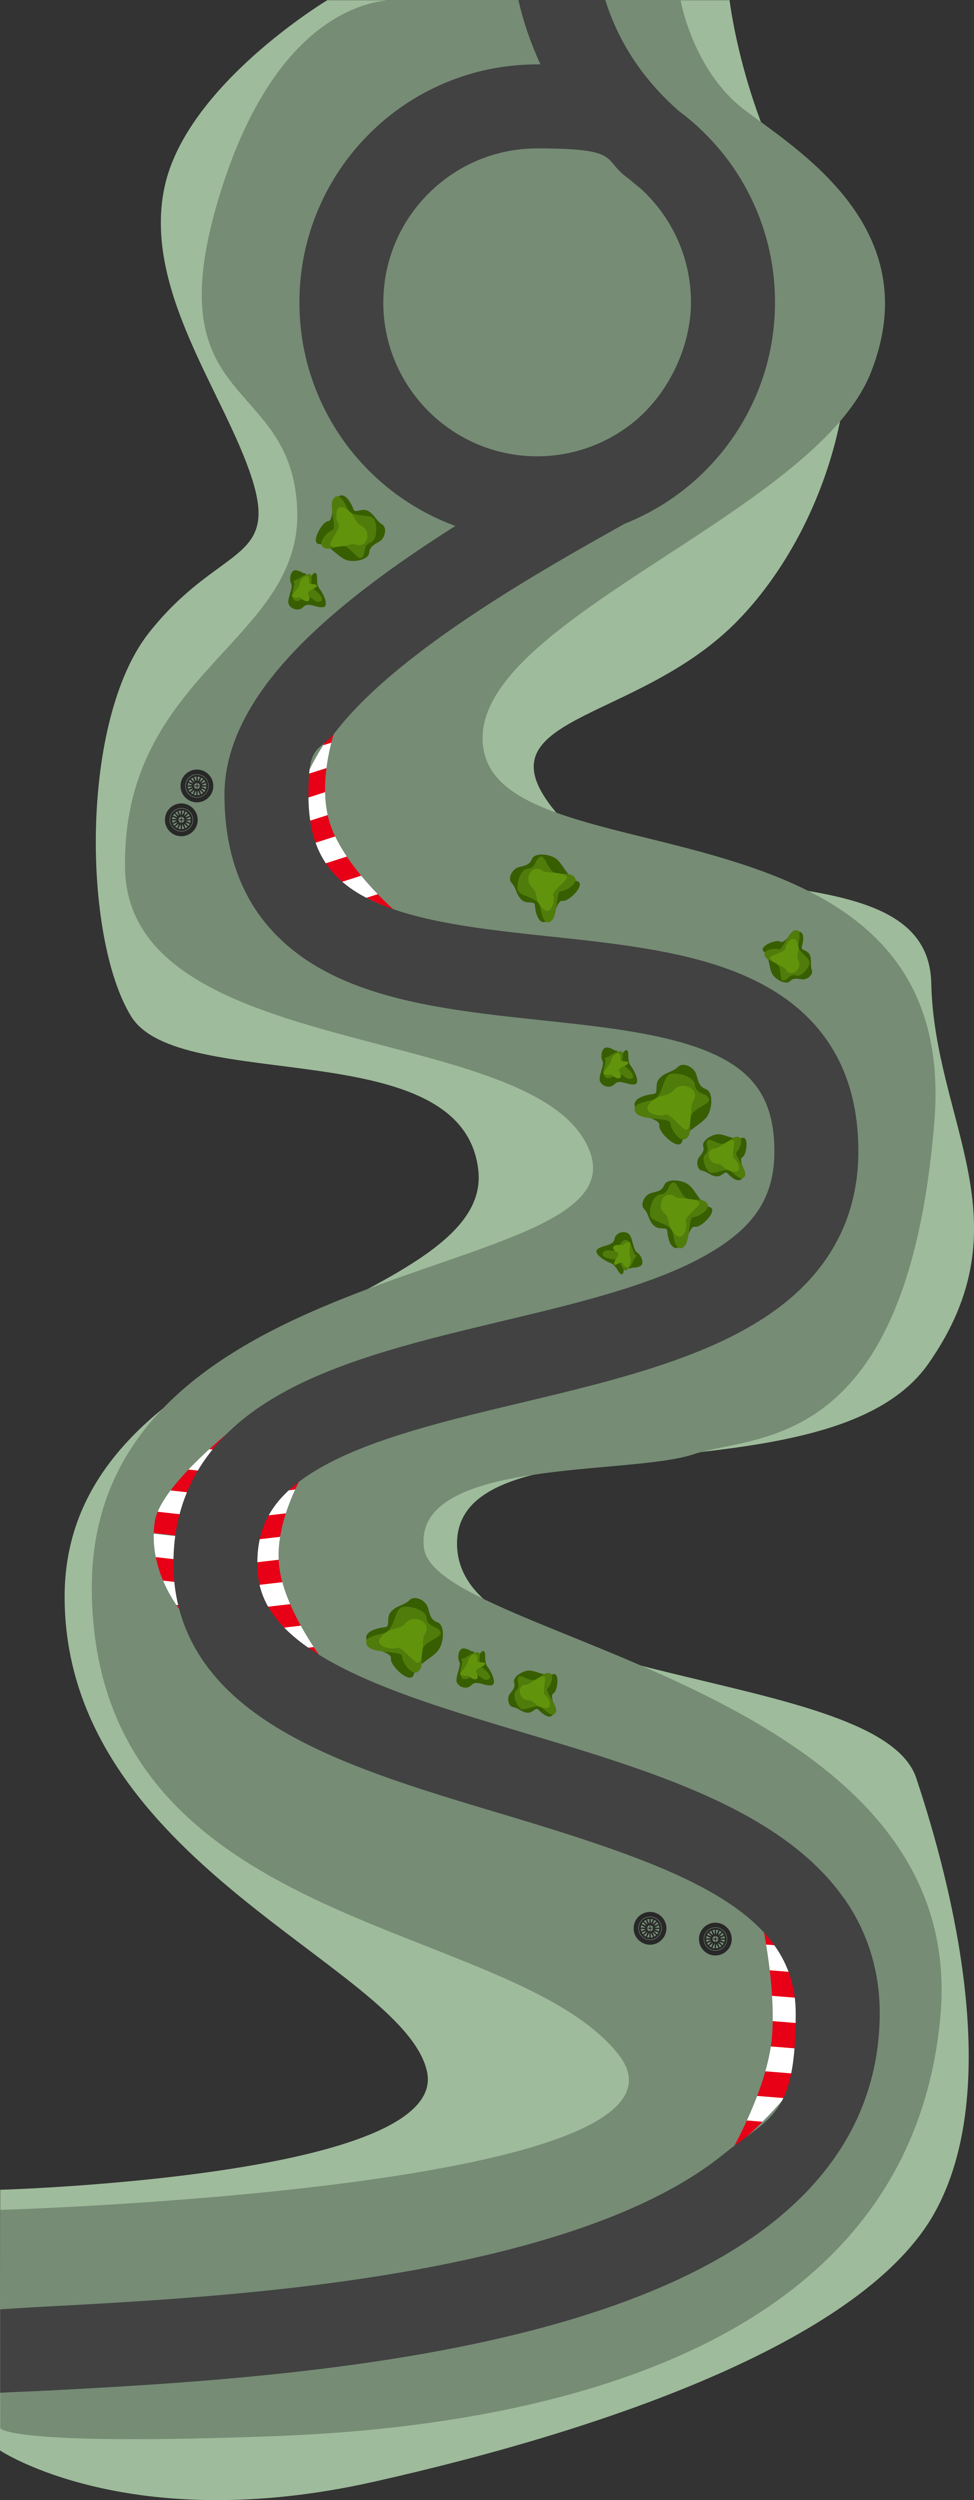 <?xml version="1.0" encoding="UTF-8"?>
<svg id="circuitFinal" xmlns="http://www.w3.org/2000/svg" xmlns:xlink="http://www.w3.org/1999/xlink"
  version="1.1" viewBox="0 0 1741 4464.8">
  <rect x="0" y="0" width="1741" height="4464.8" fill="#333333" stroke="none"/>
  <defs>
    <style>
      .csl-1 {
      fill: #62930c;
      }

      .csl-1, .csl-2, .csl-3, .csl-4, .csl-5, .csl-6, .csl-7, .csl-8, .csl-9, .csl-10 {
      stroke-width: 0px;
      }

      .csl-2 {
      fill: #282828;
      }

      .csl-11 {
      clip-path: url(#clippath);
      }

      .csl-3 {
      fill: none;
      }

      .csl-4 {
      fill: #507c0b;
      }

      .csl-5 {
      fill: #e80016;
      }

      .csl-6 {
      fill: #768c75;
      }

      .csl-12 {
      clip-path: url(#clippath-1);
      }

      .csl-13 {
      clip-path: url(#clippath-3);
      }

      .csl-14 {
      clip-path: url(#clippath-2);
      }

      .csl-7 {
      fill: #424242;
      }

      .csl-8 {
      fill: #375e01;
      }

      .csl-9 {
      fill: #fff;
      }

      .csl-10 {
      fill: #9ebb9b;
      }
    </style>
    <clipPath id="clippath">
      <path class="csl-3"
        d="M705.1,1625.6s-153.2-57.2-176.4-130.1,72.8-199.9,72.8-199.9c0,0-36.6,96.8-12,174.1,24.6,77.3,115.6,156,115.6,156h0q0,0,0,0Z" />
    </clipPath>
    <clipPath id="clippath-1">
      <path class="csl-3"
        d="M582.7,2972.3s-139.4-85.5-148.3-161.5,109.7-182.3,109.7-182.3c0,0-54.5,88-45.1,168.6s83.6,175.2,83.6,175.2h0Z" />
    </clipPath>
    <clipPath id="clippath-2">
      <path class="csl-3"
        d="M1362.3,3435s104.2,116.9,97.4,202c-6.9,85-150.3,200.8-150.3,200.8,0,0,63.2-110.3,70.5-200.4,7.3-90.1-17.5-202.4-17.5-202.4h0Z" />
    </clipPath>
    <clipPath id="clippath-3">
      <path class="csl-3"
        d="M409.7,2961.2s-152.2-98.9-133.3-242.2c10-76,190-206.7,190-206.7,0,0-103.4,127.5-112.4,208.1s55.8,240.9,55.8,240.9h-.1Z" />
    </clipPath>
  </defs>
  <g id="circuit" data-name="Calque 2-2">
    <g>
      <path class="csl-10"
        d="M1304.1.3s25.9,222.3,150,400.4c124.1,178.1,48.6,518.2-134.9,707.1-183.5,188.9-480.4,167.3-318.5,350.9s658.5,48.6,663.9,296.9,172.7,426.4-5.4,680.1-858.2,81-842,329.3,755.7,215.9,820.5,410.2,156.5,556,32.4,777.3c-124.1,221.3-565.6,381.7-1002.5,479.7S0,4376.1,0,4376.1l.4-465.5s806-23,762.7-211.9S115.5,3326.3,115.5,2851.3s766.5-512.8,739.5-761.1-534.4-134.9-620.7-275.3-91.8-529,32.4-685.5c124.2-156.5,232.1-124.1,183.5-275.3s-194.3-334.7-156.5-518.2C331.5,152.4,585.1.3,585.1.3h719Z" />
      <path class="csl-6"
        d="M1216.5.2s21.7,125.2,113.5,195.4,329.3,210.5,226.7,469.6c-102.6,259.1-744.9,453.4-690.9,680.1s852.8,64.8,804.3,658.5-318.5,556-431.8,593.7-502,5.4-480.4,167.3,977,242.9,923,836.6c-54,593.7-705.7,731-1188.2,749.1s-492.1-14.2-492.1-14.2v-389.8s1302.4-37.6,1102.7-280.4-933.8-215.9-939.2-825.9,977.2-546.8,890.6-782.7-825.9-156.5-831.2-507.4,318.5-404.8,307.7-642.3-253.9-175.5-140.5-553.3S713.4.3,713.4.3h503c0,0,0,0,0-.1Z" />
      <g class="csl-11">
        <g>
          <rect class="csl-5" x="533" y="1605.8" width="229.4" height="41.2"
            transform="translate(-463.8 273.9) rotate(-17.7)" />
          <rect class="csl-9" x="520.8" y="1567.3" width="229.4" height="41.2"
            transform="translate(-452.7 268.4) rotate(-17.7)" />
          <rect class="csl-5" x="508.5" y="1528.8" width="229.4" height="41.2"
            transform="translate(-441.6 262.8) rotate(-17.7)" />
          <rect class="csl-9" x="496.2" y="1490.3" width="229.4" height="41.2"
            transform="translate(-430.4 257.3) rotate(-17.7)" />
          <rect class="csl-5" x="483.8" y="1451.7" width="229.4" height="41.2"
            transform="translate(-419.3 251.7) rotate(-17.7)" />
          <rect class="csl-9" x="471.7" y="1413.2" width="229.4" height="41.2"
            transform="translate(-408.2 246.1) rotate(-17.7)" />
          <rect class="csl-5" x="459.6" y="1374.6" width="229.4" height="41.2"
            transform="translate(-397 240.7) rotate(-17.7)" />
          <rect class="csl-9" x="447.2" y="1336.3" width="229.4" height="41.2"
            transform="translate(-385.9 235.1) rotate(-17.7)" />
          <rect class="csl-5" x="434.9" y="1297.7" width="229.4" height="41.2"
            transform="translate(-374.8 229.5) rotate(-17.7)" />
        </g>
      </g>
      <g class="csl-12">
        <g>
          <rect class="csl-5" x="412.6" y="2944.5" width="229.4" height="41.2"
            transform="translate(-337.3 80.3) rotate(-6.6)" />
          <rect class="csl-9" x="408" y="2904.4" width="229.4" height="41.2"
            transform="translate(-332.7 79.5) rotate(-6.6)" />
          <rect class="csl-5" x="403.3" y="2864.1" width="229.4" height="41.2"
            transform="translate(-328.1 78.7) rotate(-6.6)" />
          <rect class="csl-9" x="398.7" y="2824" width="229.4" height="41.2"
            transform="translate(-323.6 77.9) rotate(-6.6)" />
          <rect class="csl-5" x="393.9" y="2783.8" width="229.4" height="41.2"
            transform="translate(-319 77) rotate(-6.6)" />
          <rect class="csl-9" x="389.2" y="2743.5" width="229.4" height="41.2"
            transform="translate(-314.4 76.2) rotate(-6.6)" />
          <rect class="csl-5" x="384.6" y="2703.4" width="229.4" height="41.2"
            transform="translate(-309.8 75.4) rotate(-6.6)" />
          <rect class="csl-9" x="379.9" y="2663.2" width="229.4" height="41.2"
            transform="translate(-305.2 74.6) rotate(-6.6)" />
          <rect class="csl-5" x="375.1" y="2623.1" width="229.4" height="41.2"
            transform="translate(-300.6 73.8) rotate(-6.6)" />
        </g>
      </g>
      <g class="csl-14">
        <g>
          <rect class="csl-5" x="1362.4" y="3313.4" width="45.9" height="277.4"
            transform="translate(-2166.7 4556.1) rotate(-85.4)" />
          <rect class="csl-9" x="1358.9" y="3358" width="45.9" height="277.4"
            transform="translate(-2214.4 4593.7) rotate(-85.4)" />
          <rect class="csl-5" x="1355.2" y="3403.1" width="45.9" height="277.4"
            transform="translate(-2262.8 4631.5) rotate(-85.4)" />
          <rect class="csl-9" x="1351.5" y="3448.1" width="45.9" height="277.4"
            transform="translate(-2311 4669.2) rotate(-85.4)" />
          <rect class="csl-5" x="1347.9" y="3492.9" width="45.9" height="277.4"
            transform="translate(-2359 4706.8) rotate(-85.4)" />
          <rect class="csl-9" x="1344.4" y="3538.1" width="45.9" height="277.4"
            transform="translate(-2407.3 4744.9) rotate(-85.4)" />
          <rect class="csl-5" x="1340.7" y="3583" width="45.9" height="277.4"
            transform="translate(-2455.4 4782.5) rotate(-85.4)" />
          <rect class="csl-9" x="1337.2" y="3627.9" width="45.9" height="277.4"
            transform="translate(-2503.4 4820.3) rotate(-85.4)" />
          <rect class="csl-5" x="1333.4" y="3672.9" width="45.9" height="277.4"
            transform="translate(-2551.7 4857.9) rotate(-85.4)" />
        </g>
      </g>
      <g class="csl-13">
        <g>
          <rect class="csl-5" x="322.8" y="2774.8" width="41.2" height="229.4"
            transform="translate(-2566.4 2908.7) rotate(-83.6)" />
          <rect class="csl-9" x="327.3" y="2734.5" width="41.2" height="229.4"
            transform="translate(-2522.3 2877.3) rotate(-83.6)" />
          <rect class="csl-5" x="332" y="2694.2" width="41.2" height="229.4"
            transform="translate(-2478.1 2846.2) rotate(-83.6)" />
          <rect class="csl-9" x="336.3" y="2654.2" width="41.2" height="229.4"
            transform="translate(-2434.4 2814.9) rotate(-83.6)" />
          <rect class="csl-5" x="358.6" y="2614" width="41.2" height="229.4"
            transform="translate(-2374.8 2801.4) rotate(-83.6)" />
          <rect class="csl-9" x="345.2" y="2573.8" width="41.2" height="229.4"
            transform="translate(-2346.7 2752.3) rotate(-83.6)" />
          <rect class="csl-5" x="349.9" y="2533.6" width="41.2" height="229.4"
            transform="translate(-2302.6 2721.3) rotate(-83.6)" />
          <rect class="csl-9" x="354.2" y="2493.2" width="41.2" height="229.4"
            transform="translate(-2258.6 2689.7) rotate(-83.6)" />
          <rect class="csl-5" x="358.9" y="2453.1" width="41.2" height="229.4"
            transform="translate(-2214.6 2658.7) rotate(-83.6)" />
        </g>
      </g>
      <g>
        <path class="csl-8"
          d="M1179,1925.6c-10.5,11.1-.5,27.1-11.1,28.1-10.5,1-40.7,7-32.1,24.6,8.5,17.6,44.7,19.1,42.7,31.6-2,12.6,35.2,47.2,40.7,28.6s33.2-29.6,43.7-43.2,12.6-45.2-1-50.2-13.6-15.1-17.6-27.1c-4-12.1-23.1-22.1-32.6-12.6s-22.1,9-32.6,20.1h0Z" />
        <path class="csl-4"
          d="M1241.8,1936.1c-1.7-13.7-30.1-21.3-43.4-18.1s-14,42-31.5,46.2-40.3,8.3-30.5,22.9,61.5,8.2,61.7,18.4c.2,10.3,18.4,38.9,30.3,26.3s-2-35.6,12.9-47.4,31.2-15.1,24.8-24.3c-6.4-9.2-21.9-5.2-24.3-24Z" />
        <path class="csl-1"
          d="M1235.7,1980.5c-.8,16.7-2.3,43.7-13.4,35.2-11.2-8.6-27-28.8-34.1-24.9s-43.4-1.9-26.6-20.7,31.2-9.4,43.1-23.7c11.8-14.3,36.6-5.6,37.5,8.2,1,13.8-5.5,5.9-6.5,25.9Z" />
      </g>
      <g>
        <path class="csl-8"
          d="M699.3,2877.8c-10.5,11.1-.5,27.1-11.1,28.1s-40.7,7-32.1,24.6c8.5,17.6,44.7,19.1,42.7,31.6-2,12.6,35.2,47.2,40.7,28.6,5.5-18.6,33.2-29.6,43.7-43.2,10.5-13.6,12.6-45.2-1-50.2s-13.6-15.1-17.6-27.1c-4-12.1-23.1-22.1-32.6-12.6s-22.1,9-32.6,20.1h0c0,.1,0,0,0,0h0c0,.1,0,0,0,0Z" />
        <path class="csl-4"
          d="M762.1,2888.2c-1.7-13.7-30.1-21.3-43.4-18.1-13.3,3.2-14,42-31.5,46.2s-40.3,8.3-30.5,22.9c9.7,14.6,61.5,8.2,61.7,18.4.2,10.3,18.4,38.9,30.3,26.3s-2-35.6,12.9-47.4,31.2-15.1,24.8-24.3-21.9-5.2-24.3-24h0Z" />
        <path class="csl-1"
          d="M756.1,2932.6c-.8,16.7-2.3,43.7-13.4,35.2-11.2-8.6-27-28.8-34.1-24.9-7.1,3.9-43.4-1.9-26.6-20.7s31.2-9.4,43.1-23.7c11.8-14.3,36.6-5.6,37.5,8.2,1,13.8-5.5,5.9-6.5,25.9Z" />
      </g>
      <g>
        <path class="csl-8"
          d="M1280.2,2100.8c10.5,1.3,15.3-10.8,20.1-5.4s20.6,19.7,26.8,7.8c6.3-11.9-7.7-32.6,0-36.7,7.8-4,11.8-38.8-.8-34.3-12.6,4.5-30-6.3-41.9-6.6-11.8-.3-30.2,11.5-27.5,21.1,2.8,9.6-2.8,13.7-7.9,20.9-5,7.2-2.8,21.9,6.4,23.3,9.2,1.4,14.1,8.6,24.5,9.9h.3Z" />
        <path class="csl-4"
          d="M1260.3,2061.7c-6.9,6.5.5,25.4,7.7,31.5,7.2,6,29.1-9.4,38.5-1.4,9.5,8,21.1,18.9,25.2,7.6s-20.6-37.5-15-41.8,14-26.1,2.2-27.6-19,15.7-31.6,12.3c-12.7-3.4-21.1-11.1-23.6-3.8s6.1,14.3-3.4,23.3h0q0-.1,0-.1Z" />
        <path class="csl-1"
          d="M1287.4,2046.9c9.6-6.4,25.2-16.7,25-6.9-.2,9.8-4.9,26.8,0,29.2,5.1,2.4,16.7,24.9-.6,23.2-17.3-1.6-18-13.5-30.8-14.2s-18.1-18-10.8-24.2c7.3-6.2,5.5.7,17-7h.2q0,0,0,0Z" />
      </g>
      <g>
        <path class="csl-8"
          d="M942.2,3058.6c10.5,1.3,15.3-10.8,20.1-5.4s20.6,19.7,26.8,7.8c6.3-11.9-7.7-32.6,0-36.7,7.8-4,11.8-38.8-.8-34.3s-30-6.3-41.9-6.6c-11.8-.3-30.2,11.5-27.5,21.1,2.8,9.6-2.8,13.7-7.9,20.9-5,7.2-2.8,21.9,6.4,23.3,9.2,1.4,14.1,8.6,24.5,9.9h.3Z" />
        <path class="csl-4"
          d="M922.3,3019.5c-6.9,6.5.5,25.4,7.7,31.5,7.2,6,29.1-9.4,38.5-1.4,9.5,8,21.1,18.9,25.2,7.6s-20.6-37.5-15-41.8,14-26.1,2.2-27.6-19,15.7-31.6,12.3c-12.7-3.4-21.1-11.1-23.6-3.8s6.1,14.3-3.4,23.3h0q0-.1,0-.1Z" />
        <path class="csl-1"
          d="M949.4,3004.7c9.6-6.4,25.2-16.7,25-6.9s-4.9,26.8,0,29.2c5.1,2.4,16.7,24.9-.6,23.2-17.3-1.6-18-13.5-30.8-14.2s-18.1-18-10.8-24.2,5.5.7,17-7h.2q0-.1,0-.1Z" />
      </g>
      <g>
        <path class="csl-8"
          d="M1447.7,1705.7c-4-9.8-16.9-7.9-14.6-14.9s7-27.6-6.5-27.2-24.6,22.8-31.9,18-39.6,8.9-29.5,17.6c10.2,8.7,9.3,29.2,14.9,39.7s24.9,20.6,31.9,13.5,13.3-4.3,22-3.4,20.4-8.3,17.1-17,.5-16.5-3.5-26.2h0Z" />
        <path class="csl-4"
          d="M1423.5,1742.3c9.1,2.8,21.9-13,23.6-22.3s-22.5-20.6-20.2-32.8c2.3-12.2,6.1-27.7-5.9-25.7-11.9,2-22.4,36.4-28.9,33.7s-29.7.7-25.1,11.7,23,8.8,26.3,21.5.7,23.9,8.3,22.4c7.6-1.4,9.4-12.3,22-8.5h-.1Z" />
        <path class="csl-1"
          d="M1397.2,1726c-10.3-5.2-26.9-13.7-18.4-18.3s25.7-8.9,25.3-14.5,13.4-26.8,20.5-10.9c7.1,15.8-2.9,22.3,2.8,33.8,5.7,11.5-6.7,24.6-15.7,21.3-9-3.3-2.2-5.1-14.5-11.4h0Z" />
      </g>
      <g>
        <path class="csl-8"
          d="M1168.4,2188.4c9.5,9.5,23.8,1.1,24.4,10.4s5.2,35.9,20.9,28.8c15.6-7.1,17.8-38.8,28.8-36.8,11,2.1,42.3-29.8,26.1-35.1-16.2-5.3-25.2-29.8-36.9-39.4-11.7-9.6-39.4-12.1-44.2-.3-4.7,11.8-13.6,11.6-24.2,14.8-10.7,3.2-20,19.8-11.8,28.4,8.2,8.6,7.4,19.6,16.9,29.2h0Z" />
        <path class="csl-4"
          d="M1179.1,2133.5c-12,1.2-19.4,26-16.9,37.7s36.6,13.3,39.8,28.8c3.2,15.5,6.4,35.6,19.4,27.4,13.1-8.2,8.6-53.8,17.7-53.7,9,0,34.6-15.3,23.8-26-10.8-10.7-31.3.9-41.4-12.5-10-13.4-12.5-27.7-20.7-22.4-8.2,5.4-5.1,19.1-21.7,20.7h0Z" />
        <path class="csl-1"
          d="M1218,2139.8c14.7,1.1,38.4,3,30.6,12.6s-26,23-22.7,29.4c3.2,6.4-2.7,38-18.8,22.9-16-15.2-7.5-27.7-19.8-38.4s-4.1-32.3,8.1-32.8,5,5,22.6,6.3h0Z" />
      </g>
      <g>
        <path class="csl-8"
          d="M658.2,912.6c-11.7-6.5-23.2,5.5-26.4-3.2s-14.9-33.1-28-21.9c-13.1,11.1-6.4,42.2-17.5,43.3s-32.4,40.3-15.4,40.9c17,.6,32.5,21.7,46.4,27.7s41.2.7,42.5-11.9c1.3-12.6,9.8-14.9,19.2-20.9,9.4-6.1,13.7-24.5,3.5-30.5s-12.6-16.8-24.3-23.4h0q0,0,0,0Z" />
        <path class="csl-4"
          d="M663.1,968.3c11.3-4.5,11.5-30.3,5.8-40.9-5.7-10.6-38.8-2.7-46.2-16.6-7.4-14-15.9-32.4-26.2-20.9s6.6,54.1-2.1,56.5c-8.7,2.4-29,24.2-15.7,31.6,13.3,7.3,29.9-9.5,43.2.6s19.7,23.2,26.1,15.8c6.4-7.4-.4-19.8,15.1-25.9v-.2h0Z" />
        <path class="csl-1"
          d="M624,973c-14.4,3-37.7,7.7-32.9-3.7s18.6-29.3,13.7-34.5c-4.9-5.2-7.9-37.3,11.7-27.2,19.6,10.2,14.9,24.5,29.6,31.4s12.8,29.9,1.3,33.7c-11.6,3.9-6.2-3.4-23.5.2h0q0,0,0,0Z" />
      </g>
      <g>
        <path class="csl-8"
          d="M931.7,1606.4c9.5,9.5,23.8,1.1,24.4,10.4s5.2,35.9,20.9,28.8c15.6-7.1,17.8-38.8,28.8-36.8,11,2.1,42.3-29.8,26.1-35.1-16.2-5.3-25.2-29.8-36.9-39.4s-39.4-12.1-44.2-.3c-4.7,11.8-13.6,11.6-24.2,14.8-10.7,3.2-20,19.8-11.8,28.4s7.4,19.6,16.9,29.2Z" />
        <path class="csl-4"
          d="M942.3,1551.5c-12,1.2-19.4,26-16.9,37.7s36.6,13.3,39.8,28.8,6.4,35.6,19.4,27.4c13.1-8.2,8.6-53.8,17.7-53.7,9,0,34.6-15.3,23.8-26-10.8-10.7-31.3.9-41.4-12.5-10-13.4-12.5-27.7-20.7-22.4-8.2,5.4-5.1,19.1-21.7,20.7h0Z" />
        <path class="csl-1"
          d="M981.2,1557.8c14.7,1.1,38.4,3,30.6,12.6s-26,23-22.7,29.4c3.2,6.4-2.7,38-18.8,22.9-16-15.2-7.5-27.7-19.8-38.4s-4.1-32.3,8.1-32.8c12.2-.5,5,5,22.6,6.3h0Z" />
      </g>
      <g>
        <path class="csl-8"
          d="M1101.9,1892.4c7.6,1.6,12-18.4,18.1-17s0,18.8,7.1,27.6c7.1,8.9,19.1,33.3,5.7,33.7-13.5.4-25.5-9.9-34.4-.4-8.9,9.6-26.2,2.1-26.6-8.5s8.9-26.6,5-33.7-1.4-25.2,9.2-23.4c10.6,1.8,11,6,15.9,5.3s-6.7,14.9,0,16.3h0q0,0,0,0Z" />
        <path class="csl-4"
          d="M1090.5,1885.3c6.1-4.5,23-13.5,23-3.2s-3.2,17.4,4.3,22.7,20.5,18.8,10.3,21.6-17-11.3-22.7-8.9c-5.7,2.5-20.2,14.2-25.2,3.9-5-10.3,5.3-26.9,1.1-29.4s5-3.5,9.2-6.7h0Z" />
        <path class="csl-1"
          d="M1106.7,1912.5c2.3,3.7,6,12.4-.7,13.3s-12.3-8.1-15.9-6.6-14.9-.6-10.9-5.3c4-4.7,12.5-14.3,12.9-19.9s10.3-16.7,14.9-11.9.3,10.4,2.7,12.2,15.5,0,13.2,4.5-14.1,7.4-15.6,10.4-.6,3.3-.6,3.3Z" />
      </g>
      <g>
        <path class="csl-8"
          d="M846,2965.6c7.6,1.6,12-18.4,18.1-17s0,18.8,7.1,27.6,19.1,33.3,5.7,33.7-25.5-9.9-34.4-.4c-8.9,9.6-26.2,2.1-26.6-8.5-.4-10.6,8.9-26.6,5-33.7-3.9-7.1-1.4-25.2,9.2-23.4,10.6,1.8,11,6,15.9,5.3s-6.7,14.9,0,16.3h0c0,.1,0,0,0,0h0c0,.1,0,0,0,0Z" />
        <path class="csl-4"
          d="M834.7,2958.5c6.1-4.5,23-13.5,23-3.2s-3.2,17.4,4.3,22.7,20.5,18.8,10.3,21.6-17-11.3-22.7-8.9c-5.7,2.5-20.2,14.2-25.2,3.9s5.3-26.9,1.1-29.4,5-3.5,9.2-6.7h0Z" />
        <path class="csl-1"
          d="M850.8,2985.7c2.3,3.7,6,12.4-.7,13.3-6.8.8-12.3-8.1-15.9-6.6s-14.9-.6-10.9-5.3,12.5-14.3,12.9-19.9c.4-5.6,10.3-16.7,14.9-11.9s.3,10.4,2.7,12.2,15.5,0,13.2,4.5-14.1,7.4-15.6,10.4-.6,3.3-.6,3.3h0Z" />
      </g>
      <g>
        <path class="csl-8"
          d="M545.5,1040.2c7.6,1.6,12-18.4,18.1-17s0,18.8,7.1,27.6c7.1,8.9,19.1,33.3,5.7,33.7-13.5.4-25.5-9.9-34.4-.4-8.9,9.6-26.2,2.1-26.6-8.5-.4-10.6,8.9-26.6,5-33.7s-1.4-25.2,9.2-23.4c10.6,1.8,11,6,15.9,5.3s-6.7,14.9,0,16.3h0Z" />
        <path class="csl-4"
          d="M534.2,1033.1c6.1-4.5,23-13.5,23-3.2s-3.2,17.4,4.3,22.7,20.5,18.8,10.3,21.6-17-11.3-22.7-8.9c-5.7,2.5-20.2,14.2-25.2,3.9-5-10.3,5.3-26.9,1.1-29.4s5-3.5,9.2-6.7h0Z" />
        <path class="csl-1"
          d="M550.3,1060.4c2.3,3.7,6,12.4-.7,13.3s-12.3-8.1-15.9-6.6-14.9-.6-10.9-5.3c4-4.7,12.5-14.3,12.9-19.9s10.3-16.7,14.9-11.9.3,10.4,2.7,12.2,15.5,0,13.2,4.5-14.1,7.4-15.6,10.4-.6,3.3-.6,3.3h0Z" />
      </g>
      <g>
        <path class="csl-8"
          d="M1118.6,2251.5c-7.3,2.6-.6,22-6.5,24s-9.8-16-20.5-19.8-33.7-18.3-22.5-25.7c11.3-7.4,26.9-4.9,29.4-17.7s21.2-15.6,27.1-6.7c5.9,8.9,6.4,27.3,13.4,31.3s14.4,20.7,4.4,24.7-12.5.6-16.4,3.8-2.1-16.2-8.5-13.9h0Z" />
        <path class="csl-4"
          d="M1132,2251.6c-2.8,7.1-12.5,23.5-17.9,14.8s-6.4-16.5-15.5-17.1-27.3-5.2-20.1-13,20.4.7,23.9-4.3c3.5-5.1,9.8-22.7,19.4-16.5,9.6,6.1,9.6,25.7,14.5,25.6s-2.4,5.6-4.3,10.6h0Z" />
        <path class="csl-1"
          d="M1103.9,2236.9c-3.9-2-11.7-7.4-6.3-11.7s14.8.5,17-2.7,13-7.3,12.1-1.2-3.1,18.8-.5,23.7c2.6,5,0,19.7-6.4,18s-5.7-8.7-8.7-8.9-13.2,8.2-13.6,3.1c-.4-5.1,8.1-13.7,7.8-17.1s-1.3-3.1-1.3-3.1h0Z" />
      </g>
      <g>
        <path class="csl-2"
          d="M379,1392.2c-1.5-3.5-3.6-6.6-6.3-9.3-2.7-2.7-5.8-4.8-9.3-6.3-3.6-1.5-7.4-2.3-11.4-2.3s-7.8.8-11.4,2.3c-3.5,1.5-6.6,3.6-9.3,6.3s-4.8,5.8-6.3,9.3c-1.5,3.6-2.3,7.4-2.3,11.4s.8,7.8,2.3,11.4c1.5,3.5,3.6,6.6,6.3,9.3,2.7,2.7,5.8,4.8,9.3,6.3,3.6,1.5,7.4,2.3,11.4,2.3s7.8-.8,11.4-2.3c3.5-1.5,6.6-3.6,9.3-6.3s4.8-5.8,6.3-9.3c1.5-3.6,2.3-7.4,2.3-11.4s-.8-7.8-2.3-11.4ZM373,1403.6c0,5.6-2.2,10.8-6.1,14.8-3.9,3.9-9.2,6.1-14.8,6.1s-10.8-2.2-14.8-6.1c-3.9-3.9-6.1-9.2-6.1-14.8s2.2-10.8,6.1-14.8c3.9-3.9,9.2-6.1,14.8-6.1s10.8,2.2,14.8,6.1c3.9,3.9,6.1,9.2,6.1,14.8Z" />
        <g>
          <path class="csl-2"
            d="M352.2,1423.7c11.1,0,20.1-9,20.1-20.1s-9-20.1-20.1-20.1-20.1,9-20.1,20.1,9,20.1,20.1,20.1ZM344.3,1418.3c-1-.5-1.9-1.1-2.8-1.8-.2-.2-.3-.6,0-.8l5.5-5c.2-.2.5,0,.4.3l-2.5,7c-.1.3-.5.4-.7.3h.1ZM350.5,1420.2c-1.1,0-2.2-.3-3.3-.6-.3,0-.5-.4-.3-.7l3.2-6.7c.1-.2.5-.2.5,0l.4,7.4c0,.3-.3.6-.6.6h.1,0ZM357,1419.5c-1.1.3-2.1.5-3.3.6-.3,0-.6-.2-.6-.6l.4-7.4c0-.3.4-.3.5,0l3.2,6.7c.1.3,0,.6-.3.7h.1,0ZM362.7,1416.4c-.9.7-1.8,1.3-2.8,1.8-.3.2-.6,0-.7-.3l-2.5-7c0-.3.2-.5.4-.3l5.5,5c.2.2.2.6,0,.8h.1ZM366.9,1411.4c-.5,1-1.1,1.9-1.8,2.8-.2.2-.6.3-.8,0l-5-5.5c-.2-.2,0-.5.3-.4l7,2.5c.3,0,.4.5.3.7h0ZM368.1,1408.4c0,.3-.4.5-.7.3l-6.7-3.2c-.2,0-.2-.5,0-.5l7.4-.4c.3,0,.6.3.6.6-.1,1.1-.3,2.2-.6,3.3h0q0,0,0-.1ZM368.1,1398.7c.3,1.1.5,2.1.6,3.3,0,.3-.2.6-.6.6l-7.4-.4c-.3,0-.3-.4,0-.5l6.7-3.2c.3,0,.6,0,.7.3h0q0,0,0-.1ZM365,1393c.7.9,1.3,1.8,1.8,2.8.2.3,0,.6-.3.7l-7,2.5c-.3,0-.5-.2-.3-.4l5-5.5c.2-.2.6-.2.8,0h0ZM360,1388.9c1,.5,1.9,1.1,2.8,1.8.2.2.3.6,0,.8l-5.5,5c-.2.2-.5,0-.4-.3l2.5-7c.1-.3.5-.4.7-.3h-.1ZM353.8,1387c1.1,0,2.2.3,3.3.6.3,0,.5.4.3.7l-3.2,6.7c-.1.2-.5.2-.5,0l-.4-7.4c0-.3.3-.6.6-.6h-.1,0ZM357.4,1403.6c0,2.9-2.4,5.3-5.3,5.3s-5.3-2.4-5.3-5.3,2.4-5.3,5.3-5.3,5.3,2.4,5.3,5.3ZM347.3,1387.6c1.1-.3,2.1-.5,3.3-.6.3,0,.6.2.6.6l-.4,7.4c0,.3-.4.3-.5,0l-3.2-6.7c-.1-.3,0-.6.3-.7h-.1,0ZM341.6,1390.7c.9-.7,1.8-1.3,2.8-1.8.3-.2.6,0,.7.3l2.5,7c0,.3-.2.5-.4.3l-5.5-5c-.2-.2-.2-.6,0-.8h-.1ZM337.4,1395.7c.5-1,1.1-1.9,1.8-2.8.2-.2.6-.3.8,0l5,5.5c.2.2,0,.5-.3.4l-7-2.5c-.3,0-.4-.5-.3-.7h0ZM336.2,1398.7c0-.3.4-.5.7-.3l6.7,3.2c.2,0,.2.5,0,.5l-7.4.4c-.3,0-.6-.3-.6-.6.1-1.1.3-2.2.6-3.3h0q0,0,0,.1ZM336.2,1408.4c-.3-1.1-.5-2.1-.6-3.3,0-.3.2-.6.6-.6l7.4.4c.3,0,.3.4,0,.5l-6.7,3.2c-.3,0-.6,0-.7-.3h0q0,0,0,.1ZM337.7,1410.7l7-2.5c.3,0,.5.2.3.4l-5,5.5c-.2.2-.6.2-.8,0-.7-.9-1.3-1.8-1.8-2.8-.2-.3,0-.6.3-.7h0Z" />
          <path class="csl-2" d="M352.2,1405.5c1.1,0,2-.9,2-2s-.9-2-2-2-2,.9-2,2,.9,2,2,2Z" />
          <path class="csl-2"
            d="M351.8,1400.8c.5.2,1,0,1.3-.5.2-.5,0-1-.5-1.3-.5-.2-1,0-1.3.5-.2.5,0,1,.5,1.3Z" />
          <path class="csl-2"
            d="M352.6,1406.3c-.5-.2-1,0-1.3.5-.2.5,0,1,.5,1.3.5.2,1,0,1.3-.5.2-.5,0-1-.5-1.3Z" />
          <path class="csl-2"
            d="M355.4,1404.4c.5.2,1,0,1.3-.5.2-.5,0-1-.5-1.3-.5-.2-1,0-1.3.5-.2.5,0,1,.5,1.3Z" />
          <path class="csl-2"
            d="M347.7,1403.2c-.2.5,0,1,.5,1.3.5.2,1,0,1.3-.5.2-.5,0-1-.5-1.3-.5-.2-1,0-1.3.5Z" />
        </g>
      </g>
      <g>
        <path class="csl-2"
          d="M351.1,1452.7c-1.5-3.5-3.6-6.6-6.3-9.3-2.7-2.7-5.8-4.8-9.3-6.3-3.6-1.5-7.4-2.3-11.4-2.3s-7.8.8-11.4,2.3c-3.5,1.5-6.6,3.6-9.3,6.3s-4.8,5.8-6.3,9.3c-1.5,3.6-2.3,7.4-2.3,11.4s.8,7.8,2.3,11.4c1.5,3.5,3.6,6.6,6.3,9.3,2.7,2.7,5.8,4.8,9.3,6.3,3.6,1.5,7.4,2.3,11.4,2.3s7.8-.8,11.4-2.3c3.5-1.5,6.6-3.6,9.3-6.3s4.8-5.8,6.3-9.3c1.5-3.6,2.3-7.4,2.3-11.4s-.8-7.8-2.3-11.4ZM345.1,1464c0,5.6-2.2,10.8-6.1,14.8-3.9,3.9-9.2,6.1-14.8,6.1s-10.8-2.2-14.8-6.1c-3.9-3.9-6.1-9.2-6.1-14.8s2.2-10.8,6.1-14.8c3.9-3.9,9.2-6.1,14.8-6.1s10.8,2.2,14.8,6.1c3.9,3.9,6.1,9.2,6.1,14.8Z" />
        <g>
          <path class="csl-2"
            d="M324.2,1484.1c11.1,0,20.1-9,20.1-20.1s-9-20.1-20.1-20.1-20.1,9-20.1,20.1,9,20.1,20.1,20.1ZM316.4,1478.7c-1-.5-1.9-1.1-2.8-1.8-.2-.2-.3-.6,0-.8l5.5-5c.2-.2.5,0,.4.3l-2.5,7c-.1.3-.5.4-.7.3h.1ZM322.6,1480.6c-1.1,0-2.2-.3-3.3-.6-.3,0-.5-.4-.3-.7l3.2-6.7c.1-.2.5-.2.5,0l.4,7.4c0,.3-.3.6-.6.6h.1,0ZM329.1,1480c-1.1.3-2.1.5-3.3.6-.3,0-.6-.2-.6-.6l.4-7.4c0-.3.4-.3.5,0l3.2,6.7c.1.3,0,.6-.3.7h.1,0ZM334.8,1476.9c-.9.7-1.8,1.3-2.8,1.8-.3.2-.6,0-.7-.3l-2.5-7c0-.3.2-.5.4-.3l5.5,5c.2.2.2.6,0,.8h.1ZM339,1471.9c-.5,1-1.1,1.9-1.8,2.8-.2.2-.6.3-.8,0l-5-5.5c-.2-.2,0-.5.3-.4l7,2.5c.3,0,.4.5.3.7h0ZM340.2,1468.9c0,.3-.4.5-.7.3l-6.7-3.2c-.2,0-.2-.5,0-.5l7.4-.4c.3,0,.6.3.6.6-.1,1.1-.3,2.2-.6,3.3h0q0,0,0-.1ZM340.2,1459.2c.3,1.1.5,2.1.6,3.3,0,.3-.2.6-.6.6l-7.4-.4c-.3,0-.3-.4,0-.5l6.7-3.2c.3,0,.6,0,.7.3h0q0,0,0-.1ZM337.1,1453.5c.7.9,1.3,1.8,1.8,2.8.2.3,0,.6-.3.7l-7,2.5c-.3,0-.5-.2-.3-.4l5-5.5c.2-.2.6-.2.8,0h0ZM332.1,1449.3c1,.5,1.9,1.1,2.8,1.8.2.2.3.6,0,.8l-5.5,5c-.2.2-.5,0-.4-.3l2.5-7c.1-.3.5-.4.7-.3h-.1ZM325.9,1447.5c1.1,0,2.2.3,3.3.6.3,0,.5.4.3.7l-3.2,6.7c-.1.2-.5.2-.5,0l-.4-7.4c0-.3.3-.6.6-.6h-.1,0ZM329.5,1464c0,2.9-2.4,5.3-5.3,5.3s-5.3-2.4-5.3-5.3,2.4-5.3,5.3-5.3,5.3,2.4,5.3,5.3ZM319.4,1448.1c1.1-.3,2.1-.5,3.3-.6.3,0,.6.2.6.6l-.4,7.4c0,.3-.4.3-.5,0l-3.2-6.7c-.1-.3,0-.6.3-.7h-.1,0ZM313.7,1451.2c.9-.7,1.8-1.3,2.8-1.8.3-.2.6,0,.7.3l2.5,7c0,.3-.2.5-.4.3l-5.5-5c-.2-.2-.2-.6,0-.8h-.1ZM309.5,1456.2c.5-1,1.1-1.9,1.8-2.8.2-.2.6-.3.8,0l5,5.5c.2.2,0,.5-.3.4l-7-2.5c-.3,0-.4-.5-.3-.7h0ZM308.3,1459.2c0-.3.4-.5.7-.3l6.7,3.2c.2,0,.2.5,0,.5l-7.4.4c-.3,0-.6-.3-.6-.6.1-1.1.3-2.2.6-3.3h0q0,0,0,.1ZM308.3,1468.9c-.3-1.1-.5-2.1-.6-3.3,0-.3.2-.6.6-.6l7.4.4c.3,0,.3.4,0,.5l-6.7,3.2c-.3,0-.6,0-.7-.3h0q0,0,0,.1ZM309.8,1471.1l7-2.5c.3,0,.5.2.3.4l-5,5.5c-.2.2-.6.2-.8,0-.7-.9-1.3-1.8-1.8-2.8-.2-.3,0-.6.3-.7h0Z" />
          <path class="csl-2" d="M324.2,1466c1.1,0,2-.9,2-2s-.9-2-2-2-2,.9-2,2,.9,2,2,2Z" />
          <path class="csl-2"
            d="M323.9,1461.3c.5.2,1,0,1.3-.5.2-.5,0-1-.5-1.3-.5-.2-1,0-1.3.5-.2.5,0,1,.5,1.3Z" />
          <path class="csl-2"
            d="M324.6,1466.8c-.5-.2-1,0-1.3.5-.2.5,0,1,.5,1.3.5.2,1,0,1.3-.5.2-.5,0-1-.5-1.3Z" />
          <path class="csl-2"
            d="M327.5,1464.9c.5.2,1,0,1.3-.5.2-.5,0-1-.5-1.3-.5-.2-1,0-1.3.5-.2.5,0,1,.5,1.3Z" />
          <path class="csl-2"
            d="M319.8,1463.6c-.2.5,0,1,.5,1.3.5.2,1,0,1.3-.5.2-.5,0-1-.5-1.3-.5-.2-1,0-1.3.5Z" />
        </g>
      </g>
      <g>
        <path class="csl-2"
          d="M1305.7,3451.5c-1.5-3.5-3.6-6.6-6.3-9.3-2.7-2.7-5.8-4.8-9.3-6.3-3.6-1.5-7.4-2.3-11.4-2.3s-7.8.8-11.4,2.3c-3.5,1.5-6.6,3.6-9.3,6.3s-4.8,5.8-6.3,9.3c-1.5,3.6-2.3,7.4-2.3,11.4s.8,7.8,2.3,11.4c1.5,3.5,3.6,6.6,6.3,9.3,2.7,2.7,5.8,4.8,9.3,6.3,3.6,1.5,7.4,2.3,11.4,2.3s7.8-.8,11.4-2.3c3.5-1.5,6.6-3.6,9.3-6.3s4.8-5.8,6.3-9.3c1.5-3.6,2.3-7.4,2.3-11.4s-.8-7.8-2.3-11.4ZM1299.7,3462.8c0,5.6-2.2,10.8-6.1,14.8s-9.2,6.1-14.8,6.1-10.8-2.2-14.8-6.1-6.1-9.2-6.1-14.8,2.2-10.8,6.1-14.8c3.9-3.9,9.2-6.1,14.8-6.1s10.8,2.2,14.8,6.1c3.9,3.9,6.1,9.2,6.1,14.8Z" />
        <g>
          <path class="csl-2"
            d="M1278.8,3482.9c11.1,0,20.1-9,20.1-20.1s-9-20.1-20.1-20.1-20.1,9-20.1,20.1,9,20.1,20.1,20.1ZM1271,3477.5c-1-.5-1.9-1.1-2.8-1.8-.2-.2-.3-.6,0-.8l5.5-5c.2-.2.5,0,.4.3l-2.5,7c0,.3-.5.4-.7.3h0ZM1277.2,3479.4c-1.1-.1-2.2-.3-3.3-.6-.3,0-.5-.4-.3-.7l3.2-6.7c0-.2.5-.2.5,0l.4,7.4c0,.3-.3.6-.6.6h.1ZM1283.7,3478.8c-1.1.3-2.1.5-3.3.6-.3,0-.6-.2-.6-.6l.4-7.4c0-.3.4-.3.5,0l3.2,6.7c0,.3,0,.6-.3.7h.1ZM1289.4,3475.7c-.9.7-1.8,1.3-2.8,1.8-.3.2-.6,0-.7-.3l-2.5-7c0-.3.2-.5.4-.3l5.5,5c.2.2.2.6,0,.8h0ZM1293.5,3470.7c-.5,1-1.1,1.9-1.8,2.8-.2.2-.6.3-.8,0l-5-5.5c-.2-.2,0-.5.3-.4l7,2.5c.3.1.4.5.3.7h0ZM1294.8,3467.7c0,.3-.4.5-.7.3l-6.7-3.2c-.2-.1-.2-.5,0-.5l7.4-.4c.3,0,.6.3.6.6,0,1.1-.3,2.2-.6,3.3h0c0-.1,0-.1,0-.1ZM1294.8,3458c.3,1.1.5,2.1.6,3.3,0,.3-.2.6-.6.6l-7.4-.4c-.3,0-.3-.4,0-.5l6.7-3.2c.3-.1.6,0,.7.3h0c0-.1,0-.1,0-.1ZM1291.7,3452.2c.7.9,1.3,1.8,1.8,2.8.2.3,0,.6-.3.7l-7,2.5c-.3,0-.5-.2-.3-.4l5-5.5c.2-.2.6-.2.8,0h0ZM1286.7,3448.1c1,.5,1.9,1.1,2.8,1.8.2.2.3.6,0,.8l-5.5,5c-.2.2-.5,0-.4-.3l2.5-7c0-.3.5-.4.7-.3h0ZM1280.4,3446.2c1.1.1,2.2.3,3.3.6.3,0,.5.4.3.7l-3.2,6.7c0,.2-.5.2-.5,0l-.4-7.4c0-.3.3-.6.6-.6h-.1ZM1284.1,3462.8c0,2.9-2.4,5.3-5.3,5.3s-5.3-2.4-5.3-5.3,2.4-5.3,5.3-5.3,5.3,2.4,5.3,5.3ZM1274,3446.9c1.1-.3,2.1-.5,3.3-.6.3,0,.6.2.6.6l-.4,7.4c0,.3-.4.3-.5,0l-3.2-6.7c0-.3,0-.6.3-.7h-.1ZM1268.2,3450c.9-.7,1.8-1.3,2.8-1.8.3-.2.6,0,.7.3l2.5,7c0,.3-.2.5-.4.3l-5.5-5c-.2-.2-.2-.6,0-.8h0ZM1264.1,3455c.5-1,1.1-1.9,1.8-2.8.2-.2.6-.3.8,0l5,5.5c.2.2,0,.5-.3.4l-7-2.5c-.3-.1-.4-.5-.3-.7h0ZM1262.9,3458c0-.3.4-.5.7-.3l6.7,3.2c.2.1.2.5,0,.5l-7.4.4c-.3,0-.6-.3-.6-.6,0-1.1.3-2.2.6-3.3h0c0,.1,0,.1,0,.1ZM1262.9,3467.7c-.3-1.1-.5-2.1-.6-3.3,0-.3.2-.6.6-.6l7.4.4c.3,0,.3.4,0,.5l-6.7,3.2c-.3.1-.6,0-.7-.3h0c0,.1,0,.1,0,.1ZM1264.4,3469.9l7-2.5c.3,0,.5.2.3.4l-5,5.5c-.2.2-.6.2-.8,0-.7-.9-1.3-1.8-1.8-2.8-.2-.3,0-.6.3-.7h0Z" />
          <path class="csl-2" d="M1278.8,3464.8c1.1,0,2-.9,2-2s-.9-2-2-2-2,.9-2,2,.9,2,2,2Z" />
          <path class="csl-2"
            d="M1278.4,3460.1c.5.2,1,0,1.3-.5.2-.5,0-1-.5-1.3-.5-.2-1,0-1.3.5-.2.5,0,1,.5,1.3Z" />
          <path class="csl-2"
            d="M1279.2,3465.6c-.5-.2-1,0-1.3.5-.2.5,0,1,.5,1.3.5.2,1,0,1.3-.5.2-.5,0-1-.5-1.3Z" />
          <path class="csl-2"
            d="M1282.1,3463.7c.5.2,1,0,1.3-.5.2-.5,0-1-.5-1.3-.5-.2-1,0-1.3.5-.2.5,0,1,.5,1.3Z" />
          <path class="csl-2"
            d="M1274.4,3462.4c-.2.5,0,1,.5,1.3.5.2,1,0,1.3-.5.2-.5,0-1-.5-1.3-.5-.2-1,0-1.3.5Z" />
        </g>
      </g>
      <g>
        <path class="csl-2"
          d="M1188.9,3432.3c-1.5-3.5-3.6-6.6-6.3-9.3-2.7-2.7-5.8-4.8-9.3-6.3-3.6-1.5-7.4-2.3-11.4-2.3s-7.8.8-11.4,2.3c-3.5,1.5-6.6,3.6-9.3,6.3s-4.8,5.8-6.3,9.3c-1.5,3.6-2.3,7.4-2.3,11.4s.8,7.8,2.3,11.4c1.5,3.5,3.6,6.6,6.3,9.3,2.7,2.7,5.8,4.8,9.3,6.3,3.6,1.5,7.4,2.3,11.4,2.3s7.8-.8,11.4-2.3c3.5-1.5,6.6-3.6,9.3-6.3s4.8-5.8,6.3-9.3c1.5-3.6,2.3-7.4,2.3-11.4s-.8-7.8-2.3-11.4ZM1182.9,3443.6c0,5.6-2.2,10.8-6.1,14.8s-9.2,6.1-14.8,6.1-10.8-2.2-14.8-6.1-6.1-9.2-6.1-14.8,2.2-10.8,6.1-14.8c3.9-3.9,9.2-6.1,14.8-6.1s10.8,2.2,14.8,6.1c3.9,3.9,6.1,9.2,6.1,14.8Z" />
        <g>
          <path class="csl-2"
            d="M1162,3463.7c11.1,0,20.1-9,20.1-20.1s-9-20.1-20.1-20.1-20.1,9-20.1,20.1,9,20.1,20.1,20.1ZM1154.2,3458.3c-1-.5-1.9-1.1-2.8-1.8-.2-.2-.3-.6,0-.8l5.5-5c.2-.2.5,0,.4.3l-2.5,7c0,.3-.5.4-.7.3h0ZM1160.4,3460.2c-1.1-.1-2.2-.3-3.3-.6-.3,0-.5-.4-.3-.7l3.2-6.7c0-.2.5-.2.5,0l.4,7.4c0,.3-.3.6-.6.6h.1ZM1166.9,3459.6c-1.1.3-2.1.5-3.3.6-.3,0-.6-.2-.6-.6l.4-7.4c0-.3.4-.3.5,0l3.2,6.7c0,.3,0,.6-.3.7h.1ZM1172.6,3456.5c-.9.7-1.8,1.3-2.8,1.8-.3.2-.6,0-.7-.3l-2.5-7c0-.3.2-.5.4-.3l5.5,5c.2.2.2.6,0,.8h0ZM1176.7,3451.5c-.5,1-1.1,1.9-1.8,2.8-.2.2-.6.3-.8,0l-5-5.5c-.2-.2,0-.5.3-.4l7,2.5c.3.1.4.5.3.7h0ZM1177.9,3448.5c0,.3-.4.5-.7.3l-6.7-3.2c-.2-.1-.2-.5,0-.5l7.4-.4c.3,0,.6.3.6.6,0,1.1-.3,2.2-.6,3.3h0c0-.1,0-.1,0-.1ZM1177.9,3438.8c.3,1.1.5,2.1.6,3.3,0,.3-.2.6-.6.6l-7.4-.4c-.3,0-.3-.4,0-.5l6.7-3.2c.3-.1.6,0,.7.3h0c0-.1,0-.1,0-.1ZM1174.9,3433c.7.9,1.3,1.8,1.8,2.8.2.3,0,.6-.3.7l-7,2.5c-.3,0-.5-.2-.3-.4l5-5.5c.2-.2.6-.2.8,0h0ZM1169.8,3428.9c1,.5,1.9,1.1,2.8,1.8.2.2.3.6,0,.8l-5.5,5c-.2.2-.5,0-.4-.3l2.5-7c0-.3.5-.4.7-.3h0ZM1163.6,3427c1.1.1,2.2.3,3.3.6.3,0,.5.4.3.7l-3.2,6.7c0,.2-.5.2-.5,0l-.4-7.4c0-.3.3-.6.6-.6h-.1ZM1167.3,3443.6c0,2.9-2.4,5.3-5.3,5.3s-5.3-2.4-5.3-5.3,2.4-5.3,5.3-5.3,5.3,2.4,5.3,5.3ZM1157.1,3427.7c1.1-.3,2.1-.5,3.3-.6.3,0,.6.2.6.6l-.4,7.4c0,.3-.4.3-.5,0l-3.2-6.7c0-.3,0-.6.3-.7h-.1ZM1151.4,3430.8c.9-.7,1.8-1.3,2.8-1.8.3-.2.6,0,.7.3l2.5,7c0,.3-.2.5-.4.3l-5.5-5c-.2-.2-.2-.6,0-.8h0ZM1147.3,3435.8c.5-1,1.1-1.9,1.8-2.8.2-.2.6-.3.8,0l5,5.5c.2.2,0,.5-.3.4l-7-2.5c-.3-.1-.4-.5-.3-.7h0ZM1146.1,3438.8c0-.3.4-.5.7-.3l6.7,3.2c.2.1.2.5,0,.5l-7.4.4c-.3,0-.6-.3-.6-.6,0-1.1.3-2.2.6-3.3h0c0,.1,0,.1,0,.1ZM1146.1,3448.5c-.3-1.1-.5-2.1-.6-3.3,0-.3.2-.6.6-.6l7.4.4c.3,0,.3.4,0,.5l-6.7,3.2c-.3.1-.6,0-.7-.3h0c0,.1,0,.1,0,.1ZM1147.6,3450.7l7-2.5c.3,0,.5.2.3.4l-5,5.5c-.2.2-.6.2-.8,0-.7-.9-1.3-1.8-1.8-2.8-.2-.3,0-.6.3-.7h0Z" />
          <path class="csl-2" d="M1162,3445.6c1.1,0,2-.9,2-2s-.9-2-2-2-2,.9-2,2,.9,2,2,2Z" />
          <path class="csl-2"
            d="M1161.6,3440.9c.5.2,1,0,1.3-.5.2-.5,0-1-.5-1.3-.5-.2-1,0-1.3.5-.2.5,0,1,.5,1.3Z" />
          <path class="csl-2"
            d="M1162.4,3446.4c-.5-.2-1,0-1.3.5-.2.5,0,1,.5,1.3.5.2,1,0,1.3-.5.2-.5,0-1-.5-1.3Z" />
          <path class="csl-2"
            d="M1165.2,3444.5c.5.2,1,0,1.3-.5.2-.5,0-1-.5-1.3-.5-.2-1,0-1.3.5-.2.5,0,1,.5,1.3Z" />
          <path class="csl-2"
            d="M1157.5,3443.2c-.2.5,0,1,.5,1.3.5.2,1,0,1.3-.5.2-.5,0-1-.5-1.3-.5-.2-1,0-1.3.5Z" />
        </g>
      </g>
    </g>
    <g id="Calque_2-2-2" data-name="Calque 2-2">
      <g>
        <path class="csl-7"
          d="M1508.1,3389.5c-36.4-51.6-87.3-96.2-155.5-136.5-117.1-69.1-267.9-114.2-413.7-157.8-131.7-39.4-256.1-76.6-347.7-127.7-112.9-63-129.3-122.5-131-167.4-3.1-80.8,33-135.7,120.7-183.5,90.8-49.6,223.1-81.1,351-111.6,138.3-33,281.3-67.1,392.3-126.9,65.4-35.3,114.2-76.1,149.1-125,40.5-56.6,61-122.9,61-197.2,0-145.7-65.3-249.8-194.1-309.3-101.7-47-231.1-60.8-356.3-74.1-116.3-12.4-236.5-25.2-318.9-64.1-79.7-37.7-113.7-94.4-113.7-189.5s17-71.4,50.4-114.4c33.9-43.5,84.5-90.9,150.4-141,112.6-85.6,248.2-163.4,364.7-228.3,3-1.2,6-2.4,8.9-3.7,31.3-13.2,60.7-30,87.8-50.2,8.3-6.2,16.4-12.7,24.2-19.4,7.9-6.8,15.6-14,23.1-21.5,39-39,69.6-84.5,91.1-135.1,22.2-52.4,33.4-108.1,33.4-165.5s-11.2-113-33.4-165.5c-21.4-50.6-52-96.1-91.1-135.1-4.6-4.6-9.3-9.1-14.1-13.5-.9-.8-1.8-1.7-2.7-2.5-9.8-8.8-20-17.1-30.5-24.9,0,0,0,0,0,0C1149.8,142.5,1105.8,76,1081.9,0h-155.3c9.1,39.8,22.4,78.3,39.5,115-2,0-3.9,0-5.9,0-57.3,0-113,11.2-165.5,33.4-50.6,21.4-96.1,52-135.1,91.1s-69.6,84.4-91,135.1c-22.2,52.4-33.4,108.1-33.4,165.5s11.2,113,33.4,165.5c21.4,50.6,52,96.1,91,135.1s84.5,69.6,135.1,91c6.3,2.7,12.7,5.2,19.2,7.6-52.7,33.3-104.7,68.6-152.7,105-77.3,58.8-135.6,113.8-178,168.3-54.4,69.9-82,139.4-82,206.6,0,153.1,67.2,262.5,199.6,325.1,105.3,49.8,238.4,64,367.1,77.7,113.1,12,230,24.5,309.3,61.1,75,34.7,107,86.4,107,173.1s-40.5,141.2-131.3,190.2c-93.7,50.5-226.9,82.3-355.8,113-137.5,32.8-279.6,66.7-388,125.8-64.3,35.1-111.7,75.8-145,124.6-38.5,56.4-56.6,122.4-53.8,196.3,2.5,65.3,24.4,124.7,65,176.6,34.1,43.5,80.8,81.4,142.8,116,106,59.2,244.2,100.5,377.9,140.4,317.9,95,526.3,171.1,526.3,356.1s-42.6,182.2-130.3,252.9c-80.8,65.3-200,119.7-354,161.8-289.9,79.2-631.9,97.4-858.2,109.4-30.1,1.6-54.2,3.3-79.5,4.8v149c24.8-1.5,57.7-2.4,87.5-4,114.8-6.1,257.6-13.7,413-30.2,185.8-19.8,341.7-47.4,476.8-84.3,81.9-22.4,156.2-48.5,220.9-77.5,73.1-32.9,136.3-70.6,187.9-112.3,58.5-47.2,103.9-100.9,134.9-159.4,33.9-64.1,51.2-134.9,51.2-210.3s-21.6-145.2-64.1-205.5h0ZM685.2,540c0-151.6,123.4-275,275-275s115.7,19.4,161,52.2c0,0,0,0,0,0,8.7,6.3,17.1,13.1,24.9,20.4,0,0,0,0,0,0,54.7,50.3,89,122.4,89,202.3s-41.2,165.9-105.3,216.2c0,0,0,0,0,0-22.8,17.9-48.5,32.3-76.2,42.4-29.2,10.6-60.7,16.4-93.5,16.4-151.6,0-275-123.4-275-275h0Z" />
        <path class="csl-7"
          d="M1146.2,337.6c-8.5-6.6-16.8-13.5-24.9-20.4,8.7,6.3,17.1,13.1,24.9,20.4Z" />
        <path class="csl-7" d="M1246.8,225.7l-.2.3c-.9-.8-1.8-1.7-2.7-2.5,1,.7,1.9,1.5,2.9,2.2h0Z" />
      </g>
    </g>
  </g>
</svg>